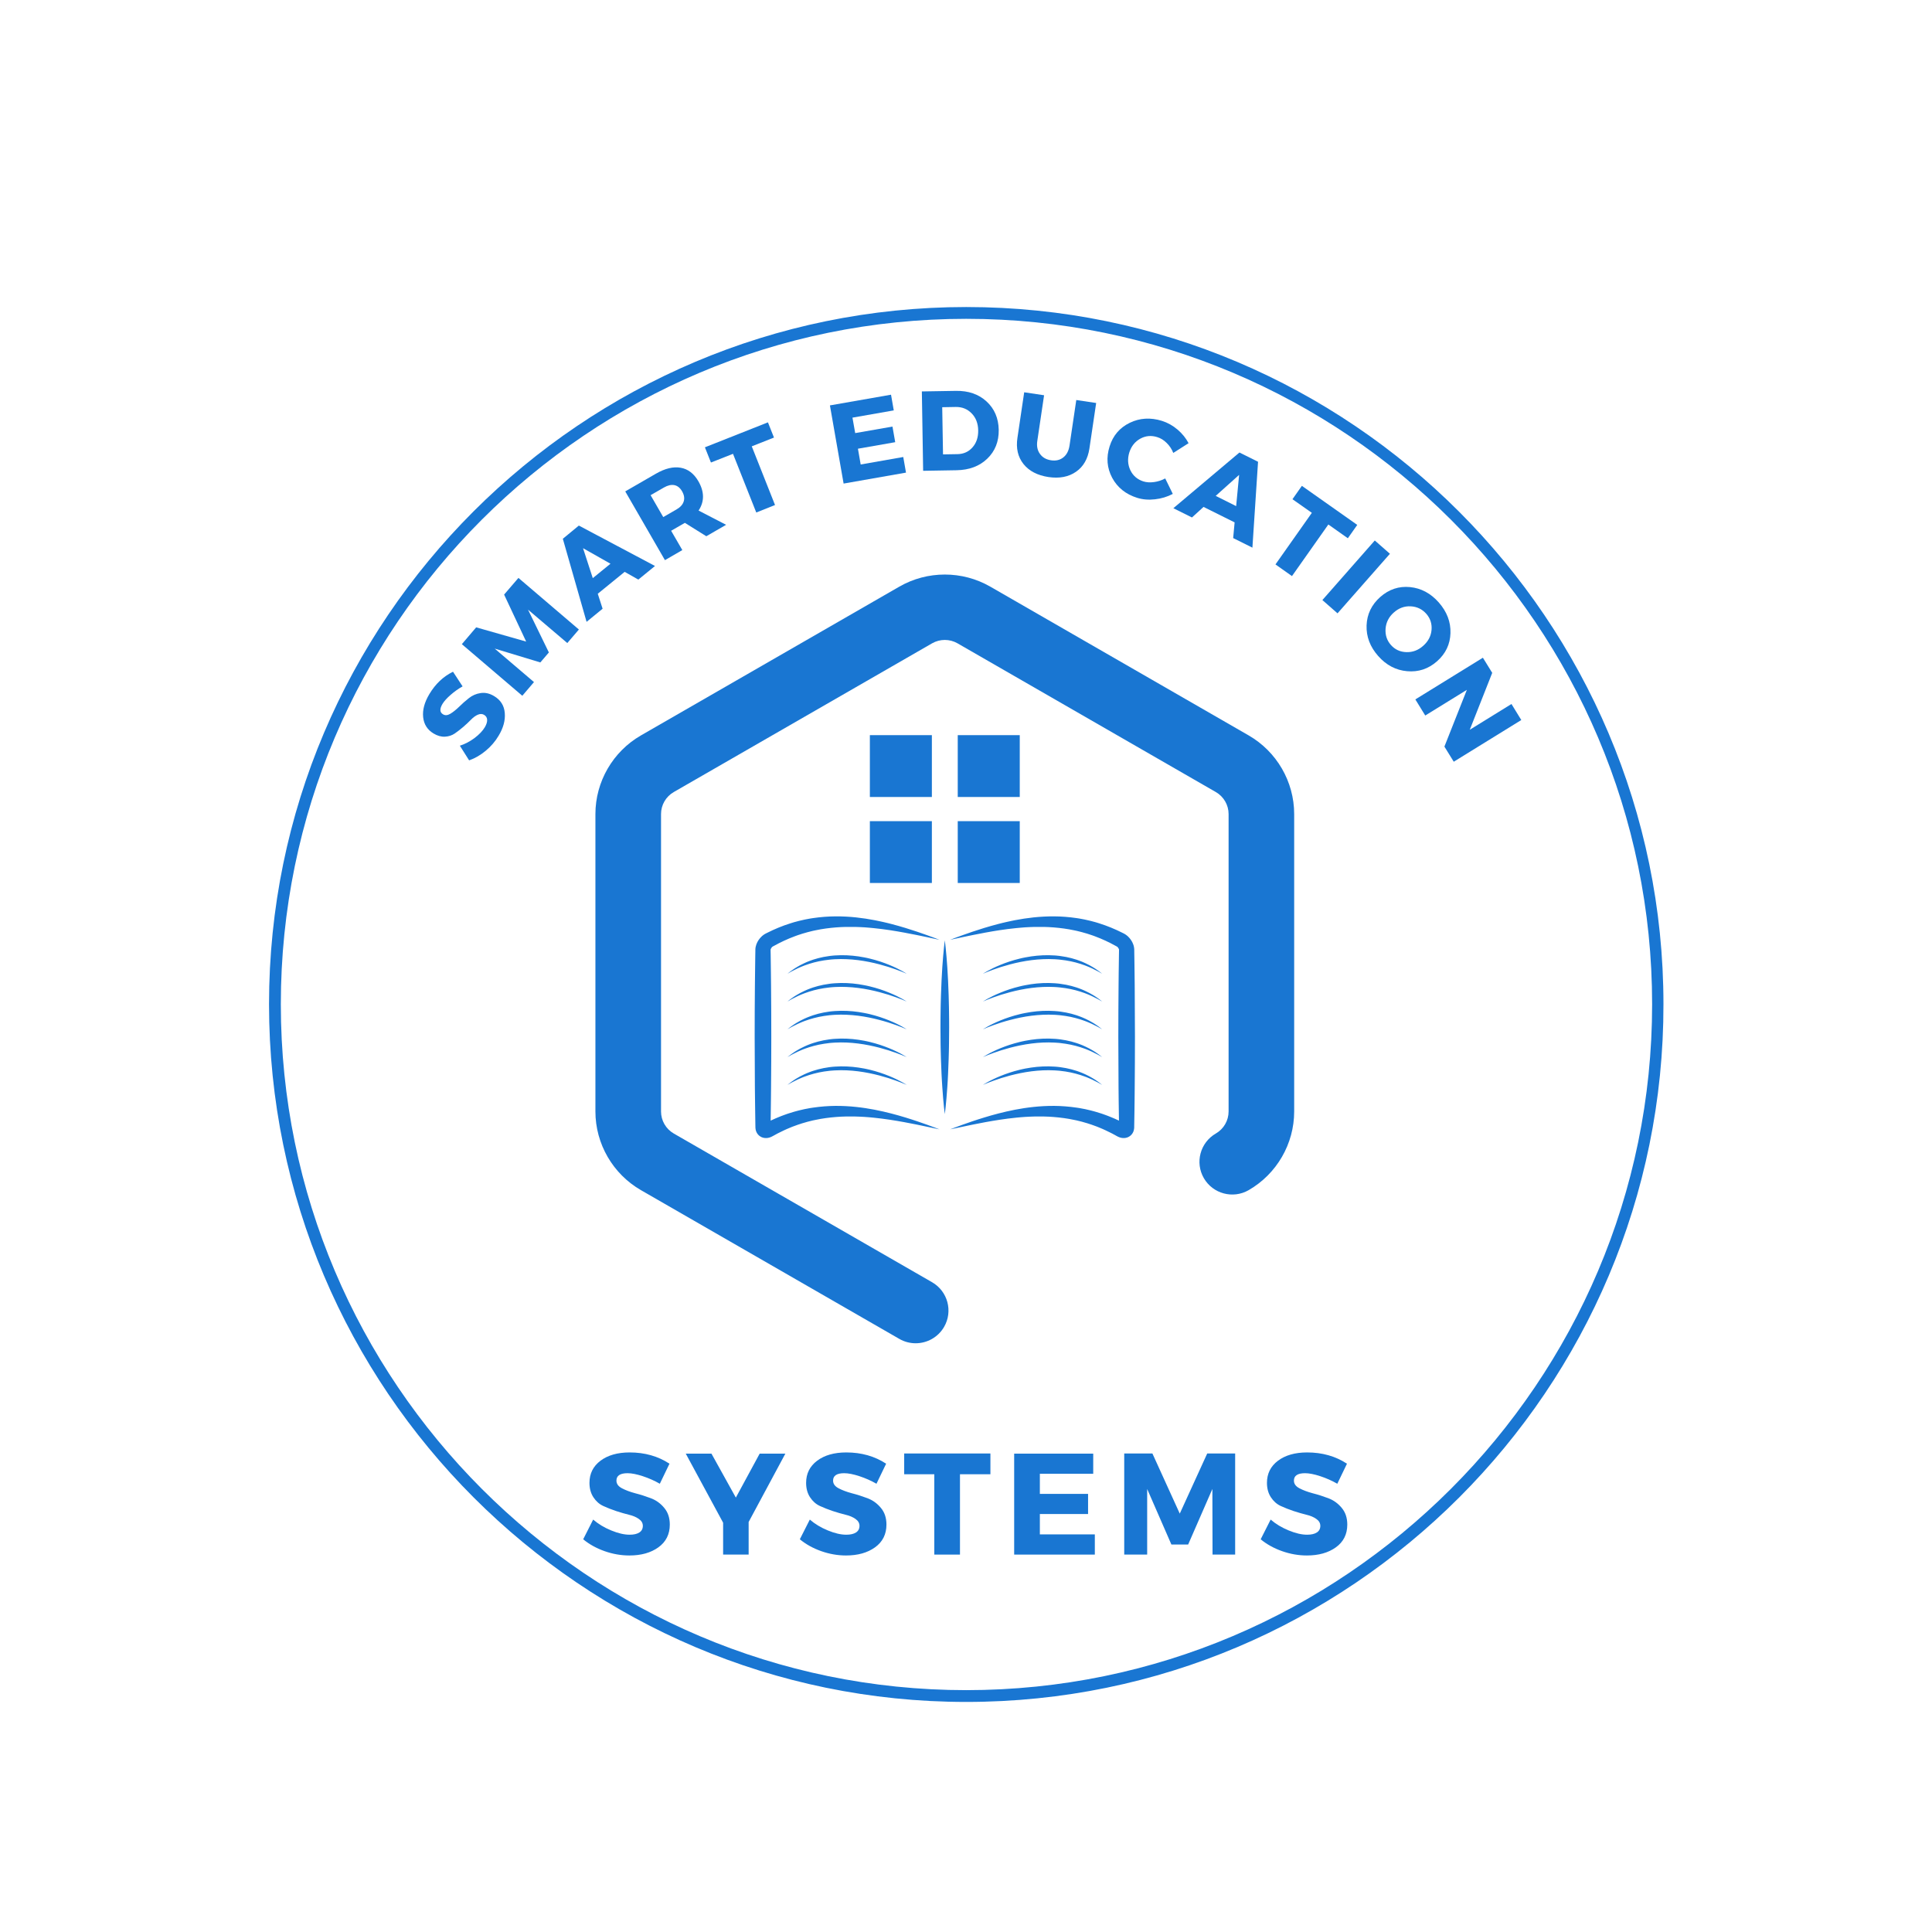 <svg xmlns="http://www.w3.org/2000/svg" xmlns:xlink="http://www.w3.org/1999/xlink" width="500" zoomAndPan="magnify" viewBox="0 0 375 375" height="500" preserveAspectRatio="xMidYMid meet" version="1.0"><defs><g/><clipPath id="id1"><path d="M 115.512 111 L 251.262 111 L 251.262 260.73 L 115.512 260.73 Z M 115.512 111 " clip-rule="nonzero"/></clipPath><clipPath id="id2"><path d="M 52.219 59.594 L 322.969 59.594 L 322.969 330.344 L 52.219 330.344 Z M 52.219 59.594 " clip-rule="nonzero"/></clipPath></defs><rect x="-37.5" width="450" fill="#ffffff" y="-37.5" height="450" fill-opacity="1"/><rect x="-37.5" width="450" fill="#ffffff" y="-37.5" height="450" fill-opacity="1"/><rect x="-37.5" width="450" fill="#ffffff" y="-37.5" height="450" fill-opacity="1"/><rect x="-37.5" width="450" fill="#ffffff" y="-37.5" height="450" fill-opacity="1"/><g clip-path="url(#id1)"><path fill="#1976d2" d="M 177.727 260.727 C 176.645 260.727 175.551 260.453 174.551 259.875 L 124.41 231.008 C 118.957 227.867 115.57 222.02 115.57 215.742 L 115.57 158.004 C 115.57 151.73 118.957 145.879 124.41 142.742 L 174.551 113.871 C 180 110.734 186.773 110.734 192.223 113.871 L 242.363 142.742 C 247.812 145.879 251.199 151.73 251.199 158.004 L 251.199 215.742 C 251.199 222.02 247.812 227.867 242.363 231.008 C 239.32 232.758 235.426 231.719 233.668 228.684 C 231.91 225.648 232.953 221.766 235.996 220.012 C 237.52 219.133 238.469 217.5 238.469 215.742 L 238.469 158.004 C 238.469 156.25 237.52 154.617 235.996 153.738 L 185.859 124.871 C 184.332 123.992 182.441 123.992 180.914 124.871 L 130.773 153.738 C 129.25 154.617 128.305 156.25 128.305 158.004 L 128.305 215.742 C 128.305 217.5 129.25 219.133 130.773 220.012 L 180.914 248.879 C 183.961 250.633 185.004 254.516 183.246 257.551 C 182.066 259.586 179.926 260.727 177.727 260.727 " fill-opacity="1" fill-rule="nonzero"/></g><path fill="#1976d2" d="M 180.875 154.695 L 168.84 154.695 L 168.84 142.691 L 180.875 142.691 L 180.875 154.695 " fill-opacity="1" fill-rule="nonzero"/><path fill="#1976d2" d="M 197.934 154.695 L 185.898 154.695 L 185.898 142.691 L 197.934 142.691 L 197.934 154.695 " fill-opacity="1" fill-rule="nonzero"/><path fill="#1976d2" d="M 180.875 171.387 L 168.84 171.387 L 168.84 159.387 L 180.875 159.387 L 180.875 171.387 " fill-opacity="1" fill-rule="nonzero"/><path fill="#1976d2" d="M 197.934 171.387 L 185.898 171.387 L 185.898 159.387 L 197.934 159.387 L 197.934 171.387 " fill-opacity="1" fill-rule="nonzero"/><path fill="#1976d2" d="M 184.414 182.418 C 184.414 182.418 184.512 182.379 184.703 182.309 C 184.891 182.234 185.172 182.125 185.539 181.988 C 185.906 181.855 186.359 181.684 186.895 181.496 C 187.426 181.301 188.043 181.086 188.738 180.852 C 189.43 180.617 190.203 180.367 191.051 180.109 C 191.895 179.848 192.816 179.594 193.809 179.332 C 194.059 179.27 194.312 179.203 194.57 179.141 C 194.828 179.082 195.09 179.02 195.355 178.957 C 195.621 178.895 195.891 178.84 196.168 178.781 C 196.441 178.723 196.719 178.66 197.004 178.609 C 198.141 178.387 199.352 178.203 200.621 178.066 C 201.895 177.934 203.234 177.859 204.625 177.867 C 206.016 177.875 207.461 177.984 208.938 178.199 C 209.121 178.23 209.305 178.258 209.488 178.285 C 209.676 178.32 209.859 178.352 210.047 178.387 C 210.234 178.426 210.422 178.457 210.605 178.496 C 210.793 178.539 210.98 178.582 211.164 178.625 C 211.352 178.668 211.543 178.707 211.73 178.754 C 211.914 178.805 212.102 178.855 212.289 178.906 C 212.383 178.93 212.477 178.957 212.57 178.98 C 212.668 179.008 212.762 179.031 212.852 179.062 C 213.039 179.121 213.227 179.18 213.414 179.238 C 214.914 179.715 216.41 180.324 217.867 181.062 L 218.141 181.199 L 218.176 181.219 C 218.145 181.199 218.258 181.262 218.258 181.262 L 218.32 181.301 L 218.352 181.316 C 218.359 181.32 218.375 181.332 218.402 181.348 C 218.445 181.375 218.488 181.406 218.531 181.434 C 218.629 181.5 218.68 181.543 218.746 181.598 C 218.812 181.648 218.867 181.699 218.93 181.754 C 219.043 181.859 219.152 181.973 219.25 182.09 C 219.449 182.324 219.617 182.57 219.762 182.844 C 219.902 183.125 220.027 183.426 220.098 183.793 C 220.117 183.887 220.133 183.984 220.141 184.082 C 220.145 184.137 220.148 184.191 220.152 184.242 L 220.156 184.32 L 220.156 184.355 L 220.16 184.656 C 220.164 184.855 220.168 185.051 220.168 185.25 C 220.176 185.648 220.184 186.051 220.188 186.449 C 220.199 187.25 220.207 188.059 220.219 188.867 C 220.23 189.68 220.238 190.492 220.246 191.312 C 220.273 194.582 220.289 197.906 220.293 201.227 C 220.293 204.551 220.277 207.871 220.246 211.145 C 220.238 211.961 220.23 212.777 220.223 213.586 C 220.215 214.398 220.203 215.203 220.191 216.004 C 220.18 216.809 220.168 217.602 220.152 218.395 L 220.148 218.766 C 220.148 218.762 220.145 218.938 220.145 218.879 L 220.141 218.918 L 220.141 218.953 C 220.137 218.965 220.137 218.973 220.133 219.027 C 220.125 219.109 220.109 219.195 220.094 219.277 C 220.086 219.32 220.078 219.359 220.066 219.391 C 220.059 219.426 220.047 219.465 220.035 219.496 C 220.023 219.535 220.012 219.57 220 219.605 C 219.988 219.641 219.969 219.68 219.953 219.715 C 219.934 219.754 219.918 219.789 219.898 219.828 C 219.879 219.863 219.859 219.902 219.836 219.941 C 219.785 220.016 219.734 220.094 219.68 220.164 C 219.617 220.238 219.551 220.305 219.48 220.375 C 219.41 220.438 219.332 220.496 219.254 220.551 C 219.172 220.609 219.09 220.648 219.008 220.695 C 218.965 220.715 218.922 220.734 218.879 220.75 C 218.836 220.766 218.797 220.781 218.754 220.793 C 218.672 220.82 218.586 220.844 218.508 220.859 C 218.43 220.871 218.348 220.883 218.273 220.887 C 218.203 220.895 218.133 220.895 218.059 220.895 C 217.988 220.895 217.93 220.887 217.863 220.883 L 217.77 220.871 C 217.738 220.867 217.711 220.859 217.68 220.855 C 217.625 220.844 217.566 220.832 217.512 220.82 C 217.461 220.805 217.41 220.789 217.359 220.773 C 217.309 220.758 217.258 220.742 217.215 220.723 C 217.125 220.688 217.035 220.648 216.957 220.609 L 216.84 220.547 L 216.789 220.523 L 216.535 220.383 C 216.363 220.289 216.191 220.195 216.02 220.102 L 215.895 220.031 C 215.848 220.008 215.809 219.984 215.766 219.969 L 215.527 219.848 C 215.203 219.688 214.891 219.523 214.551 219.375 C 214.219 219.227 213.891 219.066 213.555 218.938 C 213.387 218.871 213.219 218.801 213.051 218.73 L 212.926 218.68 L 212.801 218.633 L 212.551 218.543 C 212.379 218.48 212.211 218.418 212.047 218.359 C 211.961 218.324 211.875 218.297 211.793 218.27 C 211.707 218.242 211.625 218.215 211.539 218.188 C 211.371 218.133 211.203 218.078 211.035 218.023 C 210.867 217.969 210.695 217.926 210.527 217.879 C 210.359 217.828 210.191 217.781 210.023 217.73 C 209.855 217.688 209.688 217.648 209.516 217.605 C 209.348 217.566 209.18 217.523 209.012 217.48 C 208.844 217.445 208.676 217.41 208.508 217.375 C 207.164 217.086 205.832 216.914 204.535 216.809 C 203.234 216.703 201.965 216.688 200.742 216.715 C 200.59 216.719 200.441 216.723 200.289 216.73 C 200.137 216.73 199.988 216.734 199.836 216.746 C 199.539 216.762 199.242 216.777 198.949 216.793 C 198.656 216.816 198.367 216.84 198.078 216.859 C 197.793 216.883 197.512 216.914 197.234 216.938 C 196.113 217.051 195.055 217.188 194.059 217.34 C 192.066 217.641 190.336 217.98 188.906 218.266 C 188.547 218.336 188.211 218.41 187.895 218.477 C 187.574 218.543 187.277 218.605 187 218.664 C 186.445 218.781 185.973 218.879 185.59 218.961 C 184.824 219.121 184.414 219.207 184.414 219.207 C 184.414 219.207 184.512 219.172 184.703 219.098 C 184.891 219.027 185.172 218.918 185.539 218.781 C 185.906 218.645 186.359 218.477 186.895 218.285 C 187.426 218.09 188.043 217.875 188.738 217.641 C 189.086 217.527 189.449 217.402 189.836 217.281 C 190.223 217.156 190.625 217.027 191.051 216.902 C 191.895 216.637 192.816 216.383 193.809 216.121 C 195.797 215.613 198.074 215.121 200.621 214.855 C 201.895 214.719 203.234 214.645 204.625 214.652 C 206.016 214.664 207.461 214.773 208.938 214.988 C 209.121 215.016 209.305 215.043 209.492 215.07 C 209.676 215.105 209.859 215.141 210.047 215.176 C 210.234 215.211 210.422 215.246 210.609 215.281 C 210.793 215.324 210.98 215.367 211.168 215.41 C 211.352 215.453 211.543 215.492 211.73 215.543 C 211.918 215.594 212.102 215.641 212.293 215.691 C 212.387 215.719 212.48 215.742 212.574 215.77 C 212.668 215.797 212.762 215.82 212.855 215.852 C 213.039 215.91 213.23 215.969 213.418 216.027 C 213.508 216.055 213.605 216.086 213.699 216.113 L 213.98 216.207 C 214.168 216.273 214.352 216.34 214.539 216.406 C 214.918 216.535 215.285 216.691 215.656 216.84 C 216.031 216.98 216.41 217.16 216.785 217.328 L 217.07 217.457 C 217.117 217.48 217.164 217.5 217.203 217.52 L 217.336 217.586 C 217.512 217.672 217.684 217.762 217.859 217.848 L 218.121 217.977 L 218.203 218.02 L 218.215 218.02 L 218.227 218.023 L 218.223 218.02 L 218.211 218.02 L 218.188 218.012 L 218.172 218.008 L 218.148 218.004 C 218.133 218 218.125 218.004 218.102 218 C 218.078 218 218.055 218 218.031 218.004 C 218.008 218.004 217.973 218.008 217.945 218.012 C 217.918 218.02 217.879 218.027 217.84 218.039 C 217.824 218.043 217.805 218.051 217.785 218.059 C 217.77 218.066 217.746 218.074 217.727 218.082 C 217.684 218.102 217.648 218.125 217.605 218.152 C 217.566 218.176 217.527 218.211 217.496 218.238 C 217.461 218.27 217.426 218.305 217.398 218.34 C 217.371 218.371 217.348 218.406 217.324 218.441 C 217.316 218.461 217.305 218.477 217.297 218.492 C 217.289 218.504 217.281 218.52 217.273 218.535 C 217.27 218.551 217.262 218.57 217.258 218.578 L 217.242 218.617 L 217.23 218.652 C 217.23 218.664 217.227 218.676 217.223 218.695 C 217.215 218.73 217.211 218.762 217.207 218.797 C 217.207 218.828 217.207 218.812 217.211 218.797 L 217.211 218.723 C 217.215 218.641 217.211 218.797 217.211 218.766 L 217.207 218.691 L 217.203 218.395 C 217.191 217.602 217.18 216.809 217.168 216.004 C 217.156 215.203 217.145 214.398 217.133 213.586 C 217.125 212.777 217.117 211.961 217.109 211.145 C 217.082 207.871 217.066 204.551 217.066 201.227 C 217.066 197.906 217.082 194.582 217.113 191.312 C 217.121 190.492 217.129 189.68 217.137 188.867 C 217.148 188.059 217.16 187.25 217.172 186.449 C 217.176 186.051 217.184 185.648 217.188 185.25 C 217.191 185.051 217.195 184.855 217.199 184.656 L 217.203 184.355 L 217.203 184.32 L 217.203 184.336 L 217.207 184.332 C 217.207 184.309 217.188 184.238 217.152 184.164 C 217.117 184.09 217.07 184.008 217.016 183.938 C 216.988 183.902 216.961 183.871 216.934 183.844 L 216.898 183.805 L 216.879 183.789 L 216.891 183.789 C 216.898 183.793 216.891 183.789 216.879 183.781 L 216.785 183.723 C 216.762 183.707 216.855 183.762 216.801 183.73 L 216.77 183.715 L 216.527 183.582 C 215.227 182.859 213.895 182.246 212.551 181.746 C 212.383 181.684 212.215 181.621 212.047 181.562 C 211.965 181.527 211.879 181.5 211.793 181.477 C 211.711 181.449 211.625 181.422 211.543 181.395 C 211.371 181.34 211.203 181.281 211.035 181.227 C 210.867 181.176 210.699 181.129 210.527 181.082 C 210.363 181.031 210.191 180.984 210.023 180.938 C 209.855 180.891 209.688 180.852 209.52 180.809 C 209.348 180.77 209.18 180.727 209.012 180.684 C 208.844 180.648 208.676 180.613 208.508 180.578 C 207.168 180.289 205.832 180.117 204.535 180.012 C 203.234 179.906 201.965 179.891 200.742 179.918 C 200.59 179.922 200.441 179.926 200.289 179.934 C 200.137 179.938 199.988 179.941 199.836 179.949 C 199.539 179.965 199.242 179.98 198.949 179.996 C 198.656 180.02 198.367 180.043 198.078 180.066 C 197.793 180.09 197.512 180.117 197.23 180.145 C 196.113 180.254 195.055 180.395 194.059 180.543 C 192.066 180.848 190.332 181.188 188.906 181.473 C 188.547 181.543 188.211 181.617 187.895 181.68 C 187.574 181.746 187.277 181.809 187 181.867 C 186.445 181.988 185.973 182.086 185.59 182.168 C 184.824 182.332 184.414 182.418 184.414 182.418 " fill-opacity="1" fill-rule="nonzero"/><path fill="#1976d2" d="M 190.785 189.004 C 190.785 189.004 190.863 188.949 191.016 188.855 C 191.168 188.762 191.391 188.625 191.688 188.465 C 191.98 188.305 192.336 188.113 192.758 187.91 C 192.969 187.812 193.191 187.707 193.43 187.598 C 193.668 187.488 193.922 187.387 194.191 187.277 C 194.457 187.168 194.734 187.059 195.023 186.949 C 195.316 186.84 195.617 186.738 195.93 186.633 C 196.559 186.426 197.227 186.234 197.93 186.066 C 198.105 186.023 198.281 185.98 198.461 185.941 C 198.641 185.906 198.82 185.863 199.004 185.832 C 199.367 185.758 199.738 185.695 200.117 185.641 C 200.863 185.527 201.637 185.461 202.41 185.422 C 203.18 185.391 203.953 185.398 204.715 185.453 C 204.809 185.461 204.906 185.469 205 185.473 C 205.094 185.484 205.188 185.492 205.281 185.504 C 205.375 185.512 205.469 185.523 205.562 185.531 C 205.656 185.543 205.75 185.559 205.844 185.57 C 206.211 185.617 206.578 185.676 206.934 185.746 C 207.645 185.887 208.324 186.066 208.953 186.273 C 209.113 186.324 209.266 186.383 209.418 186.438 C 209.57 186.488 209.719 186.547 209.863 186.605 C 209.938 186.633 210.008 186.664 210.078 186.691 C 210.148 186.723 210.219 186.754 210.285 186.781 C 210.426 186.844 210.562 186.902 210.691 186.965 C 211.219 187.199 211.676 187.465 212.082 187.699 C 212.18 187.762 212.277 187.82 212.371 187.879 C 212.418 187.906 212.465 187.934 212.508 187.961 C 212.551 187.988 212.594 188.02 212.637 188.047 C 212.801 188.164 212.957 188.262 213.094 188.363 C 213.23 188.461 213.348 188.547 213.453 188.625 C 213.555 188.707 213.641 188.773 213.711 188.832 C 213.852 188.941 213.926 189.004 213.926 189.004 C 213.926 189.004 213.84 188.953 213.684 188.867 C 213.609 188.82 213.516 188.766 213.402 188.699 C 213.289 188.641 213.16 188.57 213.012 188.488 C 212.723 188.332 212.359 188.152 211.945 187.953 C 211.844 187.906 211.73 187.859 211.621 187.809 C 211.512 187.762 211.395 187.707 211.277 187.66 C 211.156 187.613 211.035 187.562 210.91 187.512 C 210.785 187.461 210.656 187.414 210.523 187.363 C 209.996 187.168 209.414 186.984 208.793 186.816 C 208.172 186.652 207.508 186.512 206.816 186.406 C 206.469 186.352 206.117 186.305 205.758 186.27 C 205.668 186.258 205.578 186.25 205.488 186.242 C 205.398 186.234 205.309 186.227 205.215 186.219 C 205.125 186.211 205.035 186.207 204.941 186.199 C 204.852 186.191 204.762 186.188 204.672 186.184 C 203.938 186.145 203.188 186.141 202.441 186.176 C 201.691 186.207 200.945 186.27 200.215 186.363 C 199.48 186.461 198.766 186.574 198.074 186.715 C 197.383 186.855 196.719 187.008 196.094 187.176 C 195.469 187.34 194.879 187.512 194.336 187.68 C 193.797 187.855 193.305 188.02 192.871 188.176 C 192.434 188.336 192.059 188.477 191.75 188.598 C 191.441 188.723 191.199 188.82 191.035 188.895 C 190.871 188.965 190.785 189.004 190.785 189.004 " fill-opacity="1" fill-rule="nonzero"/><path fill="#1976d2" d="M 190.785 194.398 C 190.785 194.398 190.863 194.344 191.016 194.25 C 191.168 194.156 191.391 194.02 191.688 193.859 C 191.98 193.699 192.336 193.508 192.758 193.305 C 192.969 193.203 193.191 193.102 193.43 192.992 C 193.668 192.887 193.922 192.777 194.191 192.672 C 194.457 192.562 194.734 192.453 195.023 192.344 C 195.316 192.234 195.617 192.129 195.93 192.027 C 196.559 191.82 197.227 191.629 197.93 191.461 C 198.105 191.418 198.281 191.375 198.461 191.336 C 198.641 191.301 198.82 191.262 199.004 191.227 C 199.367 191.152 199.738 191.09 200.117 191.035 C 200.863 190.922 201.637 190.852 202.41 190.816 C 203.18 190.785 203.953 190.789 204.715 190.848 C 204.809 190.855 204.906 190.863 205 190.871 C 205.094 190.879 205.188 190.887 205.281 190.895 C 205.375 190.906 205.469 190.918 205.562 190.926 C 205.656 190.938 205.75 190.949 205.844 190.965 C 206.211 191.012 206.578 191.07 206.934 191.141 C 207.645 191.281 208.324 191.461 208.953 191.668 C 209.113 191.719 209.266 191.777 209.418 191.828 C 209.57 191.883 209.719 191.941 209.863 192 C 209.938 192.027 210.008 192.059 210.078 192.086 C 210.148 192.117 210.219 192.148 210.285 192.176 C 210.426 192.238 210.562 192.293 210.691 192.359 C 211.219 192.598 211.676 192.859 212.082 193.094 C 212.18 193.156 212.277 193.215 212.371 193.27 C 212.418 193.301 212.465 193.328 212.508 193.355 C 212.551 193.383 212.594 193.414 212.637 193.441 C 212.801 193.555 212.957 193.656 213.094 193.754 C 213.23 193.855 213.348 193.941 213.453 194.02 C 213.555 194.102 213.641 194.168 213.711 194.223 C 213.852 194.336 213.926 194.398 213.926 194.398 C 213.926 194.398 213.84 194.348 213.684 194.262 C 213.609 194.215 213.516 194.16 213.402 194.098 C 213.289 194.035 213.16 193.965 213.012 193.883 C 212.723 193.727 212.359 193.547 211.945 193.348 C 211.844 193.301 211.73 193.254 211.621 193.203 C 211.512 193.152 211.395 193.102 211.277 193.055 C 211.156 193.008 211.035 192.957 210.91 192.906 C 210.785 192.855 210.656 192.809 210.523 192.758 C 209.996 192.562 209.414 192.379 208.793 192.211 C 208.172 192.047 207.508 191.906 206.816 191.801 C 206.469 191.746 206.117 191.699 205.758 191.664 C 205.668 191.652 205.578 191.645 205.488 191.637 C 205.398 191.629 205.309 191.621 205.215 191.613 C 205.125 191.605 205.035 191.602 204.941 191.594 C 204.852 191.59 204.762 191.582 204.672 191.578 C 203.938 191.539 203.188 191.535 202.441 191.57 C 201.691 191.598 200.945 191.664 200.215 191.758 C 199.48 191.852 198.766 191.969 198.074 192.109 C 197.383 192.25 196.719 192.402 196.094 192.57 C 195.469 192.734 194.879 192.906 194.336 193.074 C 193.797 193.246 193.305 193.414 192.871 193.57 C 192.434 193.73 192.059 193.871 191.75 193.992 C 191.441 194.117 191.199 194.215 191.035 194.285 C 190.871 194.359 190.785 194.398 190.785 194.398 " fill-opacity="1" fill-rule="nonzero"/><path fill="#1976d2" d="M 190.785 199.789 C 190.785 199.789 190.863 199.738 191.016 199.645 C 191.168 199.551 191.391 199.414 191.688 199.254 C 191.98 199.094 192.336 198.898 192.758 198.699 C 192.969 198.598 193.191 198.496 193.43 198.387 C 193.668 198.281 193.922 198.172 194.191 198.062 C 194.457 197.957 194.734 197.848 195.023 197.738 C 195.316 197.629 195.617 197.523 195.93 197.422 C 196.559 197.215 197.227 197.023 197.93 196.852 C 198.105 196.809 198.281 196.773 198.461 196.73 C 198.641 196.695 198.82 196.652 199.004 196.621 C 199.367 196.547 199.738 196.484 200.117 196.43 C 200.863 196.316 201.637 196.246 202.41 196.211 C 203.18 196.18 203.953 196.188 204.715 196.242 C 204.809 196.25 204.906 196.254 205 196.266 C 205.094 196.273 205.188 196.281 205.281 196.289 C 205.375 196.301 205.469 196.309 205.562 196.32 C 205.656 196.332 205.75 196.348 205.844 196.355 C 206.211 196.406 206.578 196.465 206.934 196.535 C 207.645 196.672 208.324 196.855 208.953 197.062 C 209.113 197.113 209.266 197.172 209.418 197.227 C 209.57 197.277 209.719 197.336 209.863 197.395 C 209.938 197.422 210.008 197.453 210.078 197.48 C 210.148 197.512 210.219 197.539 210.285 197.57 C 210.426 197.633 210.562 197.688 210.691 197.75 C 211.219 197.988 211.676 198.254 212.082 198.488 C 212.18 198.551 212.277 198.609 212.371 198.664 C 212.418 198.695 212.465 198.723 212.508 198.75 C 212.551 198.777 212.594 198.809 212.637 198.836 C 212.801 198.949 212.957 199.051 213.094 199.148 C 213.23 199.25 213.348 199.336 213.453 199.414 C 213.555 199.496 213.641 199.562 213.711 199.617 C 213.852 199.73 213.926 199.789 213.926 199.789 C 213.926 199.789 213.84 199.742 213.684 199.652 C 213.609 199.609 213.516 199.555 213.402 199.488 C 213.289 199.43 213.16 199.355 213.012 199.277 C 212.723 199.117 212.359 198.941 211.945 198.742 C 211.844 198.691 211.73 198.645 211.621 198.598 C 211.512 198.547 211.395 198.496 211.277 198.449 C 211.156 198.402 211.035 198.352 210.91 198.297 C 210.785 198.25 210.656 198.203 210.523 198.152 C 209.996 197.957 209.414 197.77 208.793 197.609 C 208.172 197.441 207.508 197.301 206.816 197.195 C 206.469 197.141 206.117 197.094 205.758 197.055 C 205.668 197.047 205.578 197.039 205.488 197.031 C 205.398 197.023 205.309 197.016 205.215 197.008 C 205.125 197 205.035 196.996 204.941 196.988 C 204.852 196.98 204.762 196.977 204.672 196.973 C 203.938 196.934 203.188 196.926 202.441 196.965 C 201.691 196.996 200.945 197.059 200.215 197.152 C 199.48 197.246 198.766 197.363 198.074 197.504 C 197.383 197.645 196.719 197.797 196.094 197.965 C 195.469 198.129 194.879 198.297 194.336 198.469 C 193.797 198.641 193.305 198.809 192.871 198.965 C 192.434 199.121 192.059 199.266 191.75 199.387 C 191.441 199.512 191.199 199.609 191.035 199.684 C 190.871 199.754 190.785 199.789 190.785 199.789 " fill-opacity="1" fill-rule="nonzero"/><path fill="#1976d2" d="M 190.785 205.184 C 190.785 205.184 190.863 205.133 191.016 205.039 C 191.168 204.945 191.391 204.805 191.688 204.648 C 191.98 204.484 192.336 204.293 192.758 204.094 C 192.969 203.992 193.191 203.887 193.43 203.781 C 193.668 203.672 193.922 203.566 194.191 203.457 C 194.457 203.348 194.734 203.242 195.023 203.133 C 195.316 203.023 195.617 202.918 195.93 202.816 C 196.559 202.609 197.227 202.418 197.93 202.246 C 198.105 202.207 198.281 202.164 198.461 202.125 C 198.641 202.09 198.82 202.047 199.004 202.012 C 199.367 201.941 199.738 201.879 200.117 201.824 C 200.863 201.711 201.637 201.641 202.41 201.605 C 203.18 201.57 203.953 201.578 204.715 201.637 C 204.809 201.645 204.906 201.652 205 201.656 C 205.094 201.668 205.188 201.676 205.281 201.684 C 205.375 201.695 205.469 201.707 205.562 201.715 C 205.656 201.727 205.75 201.738 205.844 201.75 C 206.211 201.801 206.578 201.859 206.934 201.93 C 207.645 202.07 208.324 202.25 208.953 202.457 C 209.113 202.508 209.266 202.566 209.418 202.617 C 209.57 202.672 209.719 202.73 209.863 202.789 C 209.938 202.816 210.008 202.848 210.078 202.875 C 210.148 202.906 210.219 202.934 210.285 202.965 C 210.426 203.027 210.562 203.082 210.691 203.148 C 211.219 203.383 211.676 203.648 212.082 203.883 C 212.18 203.941 212.277 204.004 212.371 204.059 C 212.418 204.086 212.465 204.117 212.508 204.145 C 212.551 204.172 212.594 204.199 212.637 204.23 C 212.801 204.344 212.957 204.445 213.094 204.543 C 213.23 204.641 213.348 204.73 213.453 204.809 C 213.555 204.887 213.641 204.957 213.711 205.012 C 213.852 205.125 213.926 205.184 213.926 205.184 C 213.926 205.184 213.84 205.137 213.684 205.047 C 213.609 205.004 213.516 204.949 213.402 204.883 C 213.289 204.824 213.16 204.75 213.012 204.672 C 212.723 204.512 212.359 204.336 211.945 204.137 C 211.844 204.086 211.73 204.043 211.621 203.992 C 211.512 203.941 211.395 203.891 211.277 203.844 C 211.156 203.797 211.035 203.746 210.91 203.691 C 210.785 203.645 210.656 203.594 210.523 203.543 C 209.996 203.352 209.414 203.164 208.793 203 C 208.172 202.836 207.508 202.695 206.816 202.59 C 206.469 202.535 206.117 202.484 205.758 202.449 C 205.668 202.441 205.578 202.434 205.488 202.422 C 205.398 202.414 205.309 202.41 205.215 202.402 C 205.125 202.395 205.035 202.387 204.941 202.383 C 204.852 202.375 204.762 202.371 204.672 202.367 C 203.938 202.328 203.188 202.32 202.441 202.355 C 201.691 202.387 200.945 202.453 200.215 202.547 C 199.48 202.641 198.766 202.758 198.074 202.898 C 197.383 203.039 196.719 203.191 196.094 203.355 C 195.469 203.523 194.879 203.691 194.336 203.863 C 193.797 204.035 193.305 204.203 192.871 204.359 C 192.434 204.516 192.059 204.66 191.75 204.781 C 191.441 204.906 191.199 205.004 191.035 205.074 C 190.871 205.148 190.785 205.184 190.785 205.184 " fill-opacity="1" fill-rule="nonzero"/><path fill="#1976d2" d="M 190.785 210.578 C 190.785 210.578 190.863 210.527 191.016 210.43 C 191.168 210.34 191.391 210.199 191.688 210.039 C 191.98 209.883 192.336 209.688 192.758 209.488 C 192.969 209.387 193.191 209.285 193.43 209.176 C 193.668 209.066 193.922 208.961 194.191 208.852 C 194.457 208.742 194.734 208.637 195.023 208.527 C 195.316 208.418 195.617 208.312 195.93 208.211 C 196.559 208.004 197.227 207.812 197.93 207.641 C 198.105 207.598 198.281 207.559 198.461 207.52 C 198.641 207.48 198.82 207.441 199.004 207.406 C 199.367 207.336 199.738 207.273 200.117 207.219 C 200.863 207.105 201.637 207.035 202.41 207 C 203.18 206.965 203.953 206.973 204.715 207.031 C 204.809 207.039 204.906 207.047 205 207.051 C 205.094 207.059 205.188 207.07 205.281 207.078 C 205.375 207.09 205.469 207.098 205.562 207.109 C 205.656 207.121 205.75 207.133 205.844 207.145 C 206.211 207.195 206.578 207.254 206.934 207.324 C 207.645 207.465 208.324 207.645 208.953 207.852 C 209.113 207.898 209.266 207.961 209.418 208.012 C 209.57 208.066 209.719 208.125 209.863 208.184 C 209.938 208.211 210.008 208.238 210.078 208.27 C 210.148 208.297 210.219 208.332 210.285 208.359 C 210.426 208.422 210.562 208.477 210.691 208.539 C 211.219 208.777 211.676 209.039 212.082 209.277 C 212.18 209.336 212.277 209.395 212.371 209.453 C 212.418 209.48 212.465 209.508 212.508 209.539 C 212.551 209.566 212.594 209.598 212.637 209.625 C 212.801 209.738 212.957 209.836 213.094 209.938 C 213.23 210.035 213.348 210.125 213.453 210.203 C 213.555 210.281 213.641 210.352 213.711 210.406 C 213.852 210.52 213.926 210.578 213.926 210.578 C 213.926 210.578 213.84 210.531 213.684 210.441 C 213.609 210.398 213.516 210.344 213.402 210.277 C 213.289 210.219 213.16 210.145 213.012 210.066 C 212.723 209.906 212.359 209.727 211.945 209.531 C 211.844 209.48 211.73 209.434 211.621 209.387 C 211.512 209.336 211.395 209.285 211.277 209.238 C 211.156 209.188 211.035 209.137 210.91 209.086 C 210.785 209.039 210.656 208.988 210.523 208.941 C 209.996 208.746 209.414 208.562 208.793 208.395 C 208.172 208.23 207.508 208.09 206.816 207.98 C 206.469 207.93 206.117 207.879 205.758 207.844 C 205.668 207.836 205.578 207.828 205.488 207.816 C 205.398 207.812 205.309 207.805 205.215 207.797 C 205.125 207.789 205.035 207.781 204.941 207.777 C 204.852 207.77 204.762 207.766 204.672 207.762 C 203.938 207.723 203.188 207.715 202.441 207.75 C 201.691 207.781 200.945 207.848 200.215 207.941 C 199.48 208.035 198.766 208.152 198.074 208.293 C 197.383 208.434 196.719 208.586 196.094 208.75 C 195.469 208.918 194.879 209.086 194.336 209.258 C 193.797 209.43 193.305 209.598 192.871 209.754 C 192.434 209.91 192.059 210.055 191.75 210.176 C 191.441 210.301 191.199 210.398 191.035 210.469 C 190.871 210.539 190.785 210.578 190.785 210.578 " fill-opacity="1" fill-rule="nonzero"/><path fill="#1976d2" d="M 182.355 182.418 C 182.355 182.418 181.949 182.332 181.18 182.168 C 180.797 182.086 180.328 181.988 179.773 181.867 C 179.496 181.809 179.195 181.746 178.879 181.68 C 178.562 181.617 178.223 181.543 177.867 181.473 C 176.438 181.188 174.707 180.848 172.715 180.543 C 171.719 180.395 170.656 180.254 169.543 180.145 C 169.262 180.117 168.98 180.09 168.691 180.066 C 168.406 180.043 168.117 180.02 167.824 179.996 C 167.531 179.98 167.234 179.965 166.934 179.949 C 166.785 179.941 166.637 179.938 166.484 179.934 C 166.332 179.926 166.18 179.922 166.027 179.918 C 164.809 179.891 163.539 179.906 162.238 180.012 C 160.938 180.117 159.605 180.289 158.262 180.578 C 158.094 180.613 157.926 180.648 157.758 180.684 C 157.59 180.727 157.422 180.77 157.254 180.809 C 157.086 180.852 156.918 180.891 156.746 180.938 C 156.578 180.984 156.41 181.031 156.242 181.082 C 156.074 181.129 155.906 181.176 155.738 181.227 C 155.57 181.281 155.402 181.34 155.23 181.395 C 155.148 181.422 155.062 181.449 154.977 181.473 C 154.895 181.5 154.809 181.527 154.727 181.562 C 154.559 181.621 154.391 181.684 154.223 181.746 C 152.879 182.246 151.547 182.859 150.246 183.582 L 150 183.715 L 149.973 183.73 C 149.918 183.762 150.008 183.707 149.988 183.719 L 149.926 183.762 L 149.895 183.781 C 149.883 183.789 149.875 183.793 149.883 183.789 L 149.895 183.789 L 149.875 183.805 L 149.836 183.844 C 149.812 183.871 149.785 183.902 149.758 183.938 C 149.703 184.008 149.652 184.09 149.621 184.164 C 149.586 184.238 149.566 184.309 149.566 184.332 L 149.566 184.336 L 149.57 184.324 L 149.57 184.32 L 149.57 184.355 L 149.574 184.656 C 149.578 184.855 149.582 185.051 149.586 185.25 C 149.59 185.648 149.598 186.051 149.602 186.449 C 149.613 187.25 149.625 188.059 149.633 188.867 C 149.641 189.68 149.652 190.492 149.66 191.312 C 149.688 194.582 149.707 197.906 149.707 201.227 C 149.707 204.551 149.691 207.871 149.66 211.145 C 149.652 211.961 149.645 212.777 149.637 213.586 C 149.625 214.398 149.617 215.203 149.605 216.004 C 149.594 216.809 149.582 217.602 149.57 218.395 L 149.562 218.691 L 149.562 218.766 C 149.562 218.797 149.559 218.641 149.562 218.723 L 149.562 218.797 C 149.562 218.812 149.566 218.828 149.566 218.797 C 149.562 218.762 149.559 218.73 149.551 218.695 C 149.547 218.676 149.543 218.664 149.539 218.652 L 149.531 218.617 L 149.516 218.578 C 149.512 218.57 149.504 218.551 149.496 218.535 C 149.492 218.52 149.484 218.504 149.473 218.492 C 149.465 218.477 149.457 218.461 149.449 218.441 C 149.426 218.406 149.402 218.371 149.375 218.34 C 149.348 218.305 149.312 218.27 149.277 218.238 C 149.242 218.211 149.207 218.18 149.168 218.152 C 149.125 218.125 149.09 218.102 149.047 218.086 C 149.027 218.074 149.004 218.066 148.988 218.059 C 148.969 218.051 148.949 218.043 148.934 218.039 C 148.895 218.027 148.855 218.02 148.828 218.012 C 148.801 218.008 148.766 218.004 148.738 218.004 C 148.719 218 148.695 218 148.672 218 C 148.648 218.004 148.641 218 148.621 218.004 L 148.602 218.008 L 148.586 218.012 L 148.562 218.02 L 148.551 218.02 L 148.547 218.023 L 148.555 218.02 L 148.57 218.02 L 148.652 217.977 L 148.914 217.848 C 149.09 217.762 149.262 217.672 149.438 217.586 L 149.566 217.52 C 149.609 217.5 149.652 217.48 149.703 217.457 L 149.988 217.328 C 150.363 217.16 150.742 216.98 151.113 216.84 C 151.488 216.691 151.855 216.535 152.234 216.406 C 152.422 216.34 152.605 216.273 152.793 216.207 L 153.074 216.113 C 153.168 216.086 153.262 216.055 153.355 216.027 C 153.543 215.969 153.73 215.91 153.918 215.852 C 154.012 215.82 154.105 215.797 154.199 215.77 C 154.293 215.742 154.387 215.719 154.48 215.691 C 154.668 215.641 154.855 215.594 155.043 215.543 C 155.23 215.492 155.418 215.453 155.605 215.41 C 155.793 215.367 155.977 215.324 156.164 215.281 C 156.352 215.246 156.539 215.211 156.723 215.176 C 156.91 215.141 157.094 215.105 157.281 215.07 C 157.465 215.043 157.652 215.016 157.836 214.988 C 159.312 214.773 160.758 214.664 162.148 214.652 C 163.539 214.645 164.879 214.719 166.152 214.855 C 168.699 215.121 170.977 215.613 172.965 216.121 C 173.957 216.383 174.879 216.637 175.723 216.898 C 176.148 217.027 176.551 217.156 176.938 217.281 C 177.324 217.402 177.688 217.527 178.035 217.641 C 178.73 217.875 179.344 218.09 179.879 218.285 C 180.414 218.477 180.867 218.645 181.234 218.781 C 181.602 218.918 181.879 219.027 182.07 219.098 C 182.258 219.172 182.355 219.207 182.355 219.207 C 182.355 219.207 181.949 219.121 181.18 218.961 C 180.797 218.879 180.328 218.777 179.773 218.664 C 179.496 218.605 179.195 218.543 178.879 218.477 C 178.559 218.41 178.223 218.336 177.867 218.266 C 176.438 217.98 174.703 217.641 172.715 217.34 C 171.719 217.188 170.656 217.051 169.539 216.938 C 169.262 216.914 168.977 216.883 168.691 216.859 C 168.406 216.84 168.117 216.816 167.824 216.793 C 167.531 216.777 167.234 216.762 166.934 216.746 C 166.785 216.734 166.637 216.73 166.484 216.73 C 166.332 216.723 166.18 216.719 166.027 216.715 C 164.809 216.688 163.539 216.703 162.238 216.809 C 160.941 216.914 159.605 217.086 158.266 217.375 C 158.098 217.41 157.93 217.445 157.758 217.48 C 157.594 217.523 157.426 217.566 157.254 217.605 C 157.086 217.648 156.918 217.688 156.75 217.73 C 156.582 217.781 156.414 217.828 156.242 217.879 C 156.074 217.926 155.906 217.969 155.738 218.023 C 155.57 218.078 155.402 218.133 155.234 218.188 C 155.148 218.215 155.066 218.242 154.98 218.27 C 154.895 218.297 154.809 218.324 154.727 218.359 C 154.559 218.418 154.391 218.48 154.223 218.543 L 153.973 218.633 L 153.844 218.68 L 153.719 218.73 C 153.555 218.801 153.387 218.871 153.219 218.938 C 152.883 219.066 152.555 219.227 152.219 219.375 C 151.883 219.523 151.57 219.688 151.246 219.848 L 151.004 219.969 C 150.965 219.984 150.922 220.008 150.879 220.031 L 150.754 220.102 C 150.582 220.195 150.41 220.289 150.238 220.383 L 149.98 220.523 L 149.949 220.539 C 149.914 220.559 149.961 220.531 149.934 220.547 L 149.812 220.609 C 149.738 220.648 149.645 220.688 149.559 220.723 C 149.516 220.742 149.465 220.758 149.414 220.773 C 149.363 220.789 149.312 220.805 149.262 220.82 C 149.203 220.832 149.148 220.844 149.09 220.855 C 149.062 220.859 149.035 220.867 149.004 220.871 L 148.91 220.883 C 148.844 220.887 148.785 220.895 148.715 220.895 C 148.641 220.895 148.57 220.895 148.496 220.887 C 148.426 220.883 148.34 220.871 148.262 220.859 C 148.188 220.844 148.102 220.82 148.016 220.793 C 147.977 220.781 147.934 220.766 147.895 220.75 C 147.852 220.734 147.809 220.715 147.766 220.695 C 147.68 220.648 147.598 220.609 147.52 220.551 C 147.441 220.496 147.359 220.438 147.289 220.375 C 147.223 220.305 147.156 220.238 147.094 220.164 C 147.039 220.094 146.984 220.016 146.938 219.941 C 146.914 219.902 146.895 219.863 146.875 219.828 C 146.855 219.793 146.836 219.754 146.82 219.715 C 146.805 219.68 146.785 219.641 146.773 219.605 C 146.762 219.57 146.75 219.535 146.738 219.496 C 146.727 219.465 146.715 219.426 146.703 219.391 C 146.695 219.359 146.688 219.32 146.676 219.277 C 146.66 219.195 146.648 219.109 146.641 219.027 C 146.633 218.973 146.633 218.965 146.633 218.953 L 146.629 218.918 L 146.629 218.879 C 146.629 218.938 146.625 218.762 146.625 218.766 L 146.617 218.395 C 146.605 217.602 146.594 216.809 146.582 216.004 C 146.57 215.203 146.559 214.398 146.551 213.586 C 146.543 212.777 146.531 211.961 146.523 211.145 C 146.496 207.871 146.48 204.551 146.48 201.227 C 146.48 197.906 146.496 194.582 146.527 191.312 C 146.535 190.492 146.543 189.68 146.555 188.867 C 146.562 188.059 146.574 187.25 146.586 186.449 C 146.59 186.051 146.598 185.648 146.602 185.25 C 146.605 185.051 146.609 184.855 146.613 184.656 L 146.617 184.355 L 146.617 184.32 L 146.621 184.242 C 146.621 184.191 146.625 184.137 146.629 184.082 C 146.641 183.984 146.656 183.887 146.672 183.793 C 146.746 183.426 146.867 183.125 147.012 182.844 C 147.156 182.57 147.324 182.324 147.523 182.09 C 147.621 181.973 147.727 181.859 147.844 181.754 C 147.902 181.699 147.961 181.648 148.023 181.598 C 148.09 181.543 148.145 181.5 148.238 181.434 C 148.281 181.406 148.328 181.375 148.371 181.348 C 148.395 181.332 148.414 181.32 148.418 181.316 L 148.453 181.301 L 148.516 181.262 C 148.516 181.262 148.629 181.199 148.598 181.219 L 148.633 181.199 L 148.906 181.062 C 150.363 180.324 151.855 179.711 153.359 179.238 C 153.547 179.18 153.73 179.121 153.918 179.062 C 154.012 179.031 154.105 179.008 154.199 178.98 C 154.293 178.957 154.391 178.93 154.48 178.906 C 154.672 178.855 154.855 178.805 155.043 178.754 C 155.23 178.707 155.418 178.668 155.605 178.625 C 155.793 178.582 155.98 178.539 156.164 178.496 C 156.352 178.457 156.539 178.426 156.727 178.387 C 156.91 178.352 157.098 178.32 157.281 178.285 C 157.469 178.258 157.652 178.23 157.836 178.199 C 159.312 177.984 160.758 177.875 162.148 177.867 C 163.539 177.859 164.879 177.93 166.152 178.066 C 167.422 178.203 168.633 178.387 169.766 178.609 C 170.051 178.66 170.328 178.723 170.605 178.781 C 170.883 178.84 171.152 178.895 171.418 178.957 C 171.684 179.02 171.945 179.082 172.203 179.141 C 172.461 179.203 172.715 179.27 172.965 179.332 C 173.957 179.594 174.879 179.848 175.723 180.109 C 176.57 180.367 177.34 180.617 178.035 180.852 C 178.727 181.086 179.344 181.301 179.879 181.496 C 180.414 181.684 180.867 181.855 181.234 181.988 C 181.602 182.125 181.879 182.234 182.07 182.309 C 182.258 182.379 182.355 182.418 182.355 182.418 " fill-opacity="1" fill-rule="nonzero"/><path fill="#1976d2" d="M 175.988 189.004 C 175.988 189.004 175.898 188.965 175.738 188.895 C 175.574 188.82 175.332 188.723 175.023 188.598 C 174.715 188.477 174.336 188.336 173.902 188.176 C 173.469 188.02 172.977 187.855 172.438 187.68 C 171.895 187.512 171.305 187.34 170.68 187.176 C 170.055 187.008 169.391 186.855 168.699 186.715 C 168.008 186.574 167.289 186.461 166.559 186.363 C 165.824 186.27 165.078 186.207 164.332 186.176 C 163.586 186.141 162.836 186.145 162.102 186.184 C 162.012 186.188 161.918 186.191 161.828 186.199 C 161.738 186.207 161.645 186.211 161.555 186.219 C 161.465 186.227 161.375 186.234 161.285 186.242 C 161.195 186.25 161.105 186.258 161.016 186.27 C 160.656 186.305 160.305 186.352 159.957 186.406 C 159.266 186.512 158.602 186.652 157.98 186.816 C 157.359 186.984 156.777 187.168 156.25 187.363 C 156.117 187.414 155.988 187.461 155.863 187.512 C 155.738 187.562 155.617 187.613 155.496 187.66 C 155.375 187.707 155.262 187.762 155.152 187.809 C 155.039 187.859 154.93 187.906 154.828 187.953 C 154.41 188.152 154.051 188.332 153.758 188.488 C 153.613 188.57 153.484 188.641 153.371 188.699 C 153.258 188.766 153.164 188.82 153.086 188.867 C 152.934 188.953 152.848 189.004 152.848 189.004 C 152.848 189.004 152.922 188.941 153.062 188.832 C 153.133 188.773 153.219 188.707 153.32 188.625 C 153.422 188.547 153.543 188.461 153.68 188.363 C 153.812 188.262 153.969 188.164 154.137 188.047 C 154.18 188.02 154.223 187.988 154.266 187.961 C 154.309 187.934 154.355 187.906 154.402 187.879 C 154.496 187.82 154.59 187.762 154.691 187.699 C 155.094 187.465 155.555 187.199 156.082 186.965 C 156.211 186.902 156.348 186.844 156.484 186.781 C 156.555 186.754 156.625 186.723 156.695 186.691 C 156.766 186.664 156.836 186.633 156.91 186.605 C 157.055 186.547 157.203 186.488 157.355 186.438 C 157.508 186.383 157.66 186.324 157.816 186.273 C 158.449 186.066 159.129 185.887 159.84 185.746 C 160.195 185.676 160.562 185.617 160.93 185.57 C 161.023 185.559 161.117 185.543 161.211 185.531 C 161.305 185.523 161.395 185.512 161.488 185.504 C 161.586 185.492 161.68 185.484 161.773 185.473 C 161.867 185.469 161.961 185.461 162.059 185.453 C 162.816 185.398 163.594 185.391 164.363 185.422 C 165.137 185.461 165.906 185.527 166.656 185.641 C 167.035 185.695 167.406 185.758 167.77 185.832 C 167.953 185.863 168.133 185.906 168.312 185.941 C 168.488 185.98 168.668 186.023 168.844 186.066 C 169.543 186.234 170.215 186.426 170.84 186.633 C 171.152 186.738 171.457 186.84 171.746 186.949 C 172.039 187.059 172.316 187.168 172.582 187.277 C 172.848 187.387 173.102 187.488 173.34 187.598 C 173.578 187.707 173.805 187.812 174.016 187.91 C 174.434 188.113 174.793 188.305 175.086 188.465 C 175.379 188.625 175.602 188.762 175.758 188.855 C 175.91 188.949 175.988 189.004 175.988 189.004 " fill-opacity="1" fill-rule="nonzero"/><path fill="#1976d2" d="M 175.988 194.398 C 175.988 194.398 175.898 194.359 175.738 194.285 C 175.574 194.215 175.332 194.117 175.023 193.992 C 174.715 193.871 174.336 193.73 173.902 193.57 C 173.469 193.414 172.977 193.246 172.438 193.074 C 171.895 192.906 171.305 192.734 170.68 192.57 C 170.055 192.402 169.391 192.25 168.699 192.109 C 168.008 191.969 167.289 191.852 166.559 191.758 C 165.824 191.664 165.078 191.598 164.332 191.57 C 163.586 191.535 162.836 191.539 162.102 191.578 C 162.012 191.582 161.918 191.59 161.828 191.594 C 161.738 191.602 161.645 191.605 161.555 191.613 C 161.465 191.621 161.375 191.629 161.285 191.637 C 161.195 191.645 161.105 191.652 161.016 191.664 C 160.656 191.699 160.305 191.746 159.957 191.801 C 159.266 191.906 158.602 192.047 157.98 192.211 C 157.359 192.379 156.777 192.562 156.25 192.758 C 156.117 192.809 155.988 192.855 155.863 192.906 C 155.738 192.957 155.617 193.008 155.496 193.055 C 155.375 193.102 155.262 193.152 155.152 193.203 C 155.039 193.254 154.93 193.301 154.828 193.348 C 154.41 193.547 154.051 193.727 153.758 193.883 C 153.613 193.965 153.484 194.035 153.371 194.098 C 153.258 194.16 153.164 194.215 153.086 194.262 C 152.934 194.348 152.848 194.398 152.848 194.398 C 152.848 194.398 152.922 194.336 153.062 194.223 C 153.133 194.168 153.219 194.102 153.32 194.02 C 153.422 193.941 153.543 193.855 153.68 193.754 C 153.812 193.656 153.969 193.555 154.137 193.441 C 154.18 193.414 154.223 193.383 154.266 193.355 C 154.309 193.328 154.355 193.301 154.402 193.27 C 154.496 193.215 154.59 193.156 154.691 193.094 C 155.094 192.859 155.555 192.598 156.082 192.359 C 156.211 192.293 156.348 192.238 156.484 192.176 C 156.555 192.148 156.625 192.117 156.695 192.086 C 156.766 192.059 156.836 192.027 156.91 192 C 157.055 191.941 157.203 191.883 157.355 191.828 C 157.508 191.777 157.66 191.719 157.816 191.668 C 158.449 191.461 159.129 191.281 159.84 191.141 C 160.195 191.07 160.562 191.012 160.93 190.965 C 161.023 190.949 161.117 190.938 161.211 190.926 C 161.305 190.918 161.395 190.906 161.488 190.895 C 161.586 190.887 161.68 190.879 161.773 190.871 C 161.867 190.863 161.961 190.855 162.059 190.848 C 162.816 190.789 163.594 190.785 164.363 190.816 C 165.137 190.852 165.906 190.922 166.656 191.035 C 167.035 191.09 167.406 191.152 167.77 191.227 C 167.953 191.262 168.133 191.301 168.312 191.336 C 168.488 191.375 168.668 191.418 168.844 191.461 C 169.543 191.629 170.215 191.82 170.84 192.027 C 171.152 192.129 171.457 192.234 171.746 192.344 C 172.039 192.453 172.316 192.562 172.582 192.672 C 172.848 192.777 173.102 192.887 173.34 192.992 C 173.578 193.102 173.805 193.203 174.016 193.305 C 174.434 193.508 174.793 193.699 175.086 193.859 C 175.379 194.02 175.602 194.156 175.758 194.25 C 175.91 194.344 175.988 194.398 175.988 194.398 " fill-opacity="1" fill-rule="nonzero"/><path fill="#1976d2" d="M 175.988 199.789 C 175.988 199.789 175.898 199.754 175.738 199.684 C 175.574 199.609 175.332 199.512 175.023 199.387 C 174.715 199.266 174.336 199.121 173.902 198.965 C 173.469 198.809 172.977 198.641 172.438 198.469 C 171.895 198.297 171.305 198.129 170.68 197.965 C 170.055 197.797 169.391 197.645 168.699 197.504 C 168.008 197.363 167.289 197.246 166.559 197.152 C 165.824 197.059 165.078 196.996 164.332 196.965 C 163.586 196.926 162.836 196.934 162.102 196.973 C 162.012 196.977 161.918 196.98 161.828 196.988 C 161.738 196.996 161.645 197 161.555 197.008 C 161.465 197.016 161.375 197.023 161.285 197.031 C 161.195 197.039 161.105 197.047 161.016 197.055 C 160.656 197.094 160.305 197.141 159.957 197.195 C 159.266 197.301 158.602 197.441 157.98 197.609 C 157.359 197.77 156.777 197.957 156.25 198.152 C 156.117 198.203 155.988 198.25 155.863 198.297 C 155.738 198.352 155.617 198.402 155.496 198.449 C 155.375 198.496 155.262 198.547 155.152 198.598 C 155.039 198.645 154.93 198.691 154.828 198.742 C 154.41 198.941 154.051 199.117 153.758 199.277 C 153.613 199.355 153.484 199.43 153.371 199.488 C 153.258 199.555 153.164 199.609 153.086 199.652 C 152.934 199.742 152.848 199.789 152.848 199.789 C 152.848 199.789 152.922 199.73 153.062 199.617 C 153.133 199.562 153.219 199.496 153.32 199.414 C 153.422 199.336 153.543 199.25 153.68 199.148 C 153.812 199.051 153.969 198.949 154.137 198.836 C 154.18 198.809 154.223 198.777 154.266 198.75 C 154.309 198.723 154.355 198.695 154.402 198.664 C 154.496 198.609 154.59 198.551 154.691 198.488 C 155.094 198.254 155.555 197.988 156.082 197.75 C 156.211 197.688 156.348 197.633 156.484 197.57 C 156.555 197.539 156.625 197.512 156.695 197.48 C 156.766 197.453 156.836 197.422 156.91 197.395 C 157.055 197.336 157.203 197.277 157.355 197.227 C 157.508 197.172 157.66 197.113 157.816 197.062 C 158.449 196.855 159.129 196.672 159.84 196.535 C 160.195 196.465 160.562 196.406 160.93 196.355 C 161.023 196.348 161.117 196.332 161.211 196.32 C 161.305 196.309 161.395 196.301 161.488 196.289 C 161.586 196.281 161.68 196.273 161.773 196.266 C 161.867 196.254 161.961 196.25 162.059 196.242 C 162.816 196.188 163.594 196.18 164.363 196.211 C 165.137 196.246 165.906 196.316 166.656 196.43 C 167.035 196.484 167.406 196.547 167.77 196.621 C 167.953 196.652 168.133 196.695 168.312 196.73 C 168.488 196.773 168.668 196.809 168.844 196.852 C 169.543 197.023 170.215 197.215 170.84 197.422 C 171.152 197.523 171.457 197.629 171.746 197.738 C 172.039 197.848 172.316 197.957 172.582 198.062 C 172.848 198.172 173.102 198.281 173.34 198.387 C 173.578 198.496 173.805 198.598 174.016 198.699 C 174.434 198.898 174.793 199.094 175.086 199.254 C 175.379 199.414 175.602 199.551 175.758 199.645 C 175.91 199.738 175.988 199.789 175.988 199.789 " fill-opacity="1" fill-rule="nonzero"/><path fill="#1976d2" d="M 175.988 205.184 C 175.988 205.184 175.898 205.148 175.738 205.074 C 175.574 205.004 175.332 204.906 175.023 204.781 C 174.715 204.66 174.336 204.516 173.902 204.359 C 173.469 204.203 172.977 204.035 172.438 203.863 C 171.895 203.691 171.305 203.523 170.68 203.355 C 170.055 203.191 169.391 203.039 168.699 202.898 C 168.008 202.758 167.289 202.641 166.559 202.547 C 165.824 202.453 165.078 202.387 164.332 202.355 C 163.586 202.32 162.836 202.328 162.102 202.367 C 162.012 202.371 161.918 202.375 161.828 202.383 C 161.738 202.387 161.645 202.395 161.555 202.402 C 161.465 202.41 161.375 202.414 161.285 202.422 C 161.195 202.434 161.105 202.441 161.016 202.449 C 160.656 202.484 160.305 202.535 159.957 202.59 C 159.266 202.695 158.602 202.836 157.98 203 C 157.359 203.164 156.777 203.352 156.25 203.543 C 156.117 203.594 155.988 203.645 155.863 203.691 C 155.738 203.746 155.617 203.797 155.496 203.844 C 155.375 203.891 155.262 203.941 155.152 203.992 C 155.039 204.043 154.93 204.086 154.828 204.137 C 154.41 204.336 154.051 204.512 153.758 204.672 C 153.613 204.75 153.484 204.824 153.371 204.883 C 153.258 204.949 153.164 205.004 153.086 205.047 C 152.934 205.137 152.848 205.184 152.848 205.184 C 152.848 205.184 152.922 205.125 153.062 205.012 C 153.133 204.957 153.219 204.887 153.32 204.809 C 153.422 204.73 153.543 204.641 153.68 204.543 C 153.812 204.445 153.969 204.344 154.137 204.23 C 154.18 204.199 154.223 204.172 154.266 204.145 C 154.309 204.117 154.355 204.086 154.402 204.059 C 154.496 204.004 154.59 203.941 154.691 203.883 C 155.094 203.648 155.555 203.383 156.082 203.148 C 156.211 203.082 156.348 203.027 156.484 202.965 C 156.555 202.934 156.625 202.906 156.695 202.875 C 156.766 202.848 156.836 202.816 156.91 202.789 C 157.055 202.73 157.203 202.672 157.355 202.617 C 157.508 202.566 157.66 202.508 157.816 202.457 C 158.449 202.25 159.129 202.07 159.84 201.93 C 160.195 201.859 160.562 201.801 160.93 201.75 C 161.023 201.738 161.117 201.727 161.211 201.715 C 161.305 201.707 161.395 201.695 161.488 201.684 C 161.586 201.676 161.68 201.668 161.773 201.656 C 161.867 201.652 161.961 201.645 162.059 201.637 C 162.816 201.578 163.594 201.57 164.363 201.605 C 165.137 201.641 165.906 201.711 166.656 201.824 C 167.035 201.879 167.406 201.941 167.77 202.012 C 167.953 202.047 168.133 202.09 168.312 202.125 C 168.488 202.164 168.668 202.207 168.844 202.246 C 169.543 202.418 170.215 202.609 170.84 202.816 C 171.152 202.918 171.457 203.023 171.746 203.133 C 172.039 203.242 172.316 203.348 172.582 203.457 C 172.848 203.566 173.102 203.672 173.34 203.781 C 173.578 203.887 173.805 203.992 174.016 204.094 C 174.434 204.293 174.793 204.484 175.086 204.648 C 175.379 204.805 175.602 204.945 175.758 205.039 C 175.91 205.133 175.988 205.184 175.988 205.184 " fill-opacity="1" fill-rule="nonzero"/><path fill="#1976d2" d="M 175.988 210.578 C 175.988 210.578 175.898 210.539 175.738 210.469 C 175.574 210.398 175.332 210.301 175.023 210.176 C 174.715 210.055 174.336 209.91 173.902 209.754 C 173.469 209.598 172.977 209.43 172.438 209.258 C 171.895 209.086 171.305 208.918 170.68 208.75 C 170.055 208.586 169.391 208.434 168.699 208.293 C 168.008 208.152 167.289 208.035 166.559 207.941 C 165.824 207.848 165.078 207.781 164.332 207.75 C 163.586 207.715 162.836 207.723 162.102 207.762 C 162.012 207.766 161.918 207.77 161.828 207.777 C 161.738 207.781 161.645 207.789 161.555 207.797 C 161.465 207.805 161.375 207.812 161.285 207.816 C 161.195 207.828 161.105 207.836 161.016 207.844 C 160.656 207.879 160.305 207.93 159.957 207.98 C 159.266 208.09 158.602 208.23 157.98 208.395 C 157.359 208.562 156.777 208.746 156.25 208.941 C 156.117 208.988 155.988 209.039 155.863 209.086 C 155.738 209.137 155.617 209.188 155.496 209.238 C 155.375 209.285 155.262 209.336 155.152 209.387 C 155.039 209.434 154.93 209.48 154.828 209.531 C 154.41 209.727 154.051 209.906 153.758 210.066 C 153.613 210.145 153.484 210.219 153.371 210.277 C 153.258 210.344 153.164 210.398 153.086 210.441 C 152.934 210.531 152.848 210.578 152.848 210.578 C 152.848 210.578 152.922 210.52 153.062 210.406 C 153.133 210.352 153.219 210.281 153.32 210.203 C 153.422 210.125 153.543 210.035 153.68 209.938 C 153.812 209.836 153.969 209.738 154.137 209.625 C 154.18 209.598 154.223 209.566 154.266 209.539 C 154.309 209.508 154.355 209.48 154.402 209.453 C 154.496 209.395 154.59 209.336 154.691 209.277 C 155.094 209.039 155.555 208.777 156.082 208.539 C 156.211 208.477 156.348 208.422 156.484 208.359 C 156.555 208.332 156.625 208.297 156.695 208.27 C 156.766 208.238 156.836 208.211 156.91 208.184 C 157.055 208.125 157.203 208.066 157.355 208.012 C 157.508 207.961 157.66 207.898 157.816 207.852 C 158.449 207.645 159.129 207.465 159.84 207.324 C 160.195 207.254 160.562 207.195 160.93 207.145 C 161.023 207.133 161.117 207.121 161.211 207.109 C 161.305 207.098 161.395 207.09 161.488 207.078 C 161.586 207.07 161.68 207.059 161.773 207.051 C 161.867 207.047 161.961 207.039 162.059 207.031 C 162.816 206.973 163.594 206.965 164.363 207 C 165.137 207.035 165.906 207.105 166.656 207.219 C 167.035 207.273 167.406 207.336 167.77 207.406 C 167.953 207.441 168.133 207.48 168.312 207.52 C 168.488 207.559 168.668 207.598 168.844 207.641 C 169.543 207.812 170.215 208.004 170.84 208.211 C 171.152 208.312 171.457 208.418 171.746 208.527 C 172.039 208.637 172.316 208.742 172.582 208.852 C 172.848 208.961 173.102 209.066 173.34 209.176 C 173.578 209.285 173.805 209.387 174.016 209.488 C 174.434 209.688 174.793 209.883 175.086 210.039 C 175.379 210.199 175.602 210.34 175.758 210.43 C 175.91 210.527 175.988 210.578 175.988 210.578 " fill-opacity="1" fill-rule="nonzero"/><path fill="#1976d2" d="M 183.387 182.512 C 183.387 182.512 183.461 183.039 183.555 183.961 C 183.602 184.422 183.656 184.984 183.711 185.625 C 183.766 186.27 183.82 186.992 183.875 187.785 C 183.926 188.574 183.973 189.434 184.02 190.336 C 184.062 191.242 184.102 192.199 184.133 193.188 C 184.148 193.68 184.164 194.184 184.172 194.691 C 184.18 194.945 184.184 195.203 184.191 195.461 C 184.195 195.719 184.199 195.977 184.203 196.234 C 184.211 196.754 184.223 197.277 184.223 197.801 C 184.223 198.328 184.227 198.855 184.23 199.383 C 184.227 200.438 184.223 201.492 184.203 202.527 C 184.203 202.789 184.199 203.047 184.191 203.305 C 184.188 203.559 184.18 203.816 184.176 204.07 C 184.164 204.578 184.152 205.082 184.133 205.574 C 184.105 206.562 184.066 207.52 184.02 208.426 C 184 208.879 183.973 209.32 183.953 209.746 C 183.926 210.172 183.898 210.582 183.875 210.98 C 183.82 211.77 183.766 212.496 183.711 213.137 C 183.656 213.781 183.605 214.34 183.555 214.801 C 183.461 215.723 183.387 216.25 183.387 216.25 C 183.387 216.25 183.312 215.723 183.215 214.801 C 183.168 214.34 183.113 213.781 183.059 213.137 C 183.004 212.496 182.949 211.77 182.898 210.98 C 182.871 210.582 182.848 210.172 182.82 209.746 C 182.797 209.32 182.773 208.879 182.75 208.426 C 182.707 207.52 182.668 206.562 182.637 205.574 C 182.617 205.082 182.609 204.578 182.598 204.07 C 182.59 203.816 182.586 203.559 182.578 203.305 C 182.574 203.047 182.57 202.789 182.566 202.527 C 182.547 201.492 182.547 200.438 182.543 199.383 C 182.547 198.855 182.547 198.328 182.551 197.801 C 182.551 197.277 182.562 196.754 182.57 196.234 C 182.574 195.977 182.578 195.719 182.582 195.461 C 182.586 195.203 182.594 194.945 182.598 194.691 C 182.609 194.184 182.621 193.68 182.641 193.188 C 182.672 192.199 182.711 191.242 182.754 190.336 C 182.797 189.434 182.848 188.574 182.898 187.785 C 182.953 186.992 183.008 186.27 183.062 185.625 C 183.117 184.984 183.168 184.422 183.219 183.961 C 183.312 183.039 183.387 182.512 183.387 182.512 " fill-opacity="1" fill-rule="nonzero"/><g fill="#1976d2" fill-opacity="1"><g transform="translate(112.727, 301.745)"><g><path d="M 9.484 -19.828 C 12.422 -19.828 15 -19.098 17.219 -17.641 L 15.344 -13.75 C 14.312 -14.344 13.207 -14.832 12.031 -15.219 C 10.863 -15.602 9.879 -15.797 9.078 -15.797 C 7.641 -15.797 6.922 -15.316 6.922 -14.359 C 6.922 -13.742 7.273 -13.25 7.984 -12.875 C 8.691 -12.5 9.551 -12.176 10.562 -11.906 C 11.582 -11.645 12.598 -11.32 13.609 -10.938 C 14.629 -10.551 15.492 -9.926 16.203 -9.062 C 16.922 -8.207 17.281 -7.129 17.281 -5.828 C 17.281 -3.941 16.539 -2.469 15.062 -1.406 C 13.594 -0.352 11.719 0.172 9.438 0.172 C 7.812 0.172 6.203 -0.109 4.609 -0.672 C 3.023 -1.234 1.645 -2 0.469 -2.969 L 2.406 -6.797 C 3.395 -5.941 4.562 -5.238 5.906 -4.688 C 7.25 -4.133 8.441 -3.859 9.484 -3.859 C 10.297 -3.859 10.926 -4.004 11.375 -4.297 C 11.82 -4.586 12.047 -5.016 12.047 -5.578 C 12.047 -6.117 11.785 -6.566 11.266 -6.922 C 10.754 -7.285 10.113 -7.555 9.344 -7.734 C 8.582 -7.922 7.754 -8.16 6.859 -8.453 C 5.961 -8.754 5.129 -9.082 4.359 -9.438 C 3.598 -9.789 2.961 -10.352 2.453 -11.125 C 1.941 -11.906 1.688 -12.836 1.688 -13.922 C 1.688 -15.711 2.398 -17.145 3.828 -18.219 C 5.254 -19.289 7.141 -19.828 9.484 -19.828 Z M 9.484 -19.828 "/></g></g></g><g fill="#1976d2" fill-opacity="1"><g transform="translate(133.249, 301.745)"><g><path d="M 12.062 -6.328 L 12.062 0 L 7.109 0 L 7.109 -6.188 L -0.141 -19.594 L 4.844 -19.594 L 9.578 -11.062 L 14.203 -19.594 L 19.188 -19.594 Z M 12.062 -6.328 "/></g></g></g><g fill="#1976d2" fill-opacity="1"><g transform="translate(154.778, 301.745)"><g><path d="M 9.484 -19.828 C 12.422 -19.828 15 -19.098 17.219 -17.641 L 15.344 -13.75 C 14.312 -14.344 13.207 -14.832 12.031 -15.219 C 10.863 -15.602 9.879 -15.797 9.078 -15.797 C 7.641 -15.797 6.922 -15.316 6.922 -14.359 C 6.922 -13.742 7.273 -13.25 7.984 -12.875 C 8.691 -12.5 9.551 -12.176 10.562 -11.906 C 11.582 -11.645 12.598 -11.32 13.609 -10.938 C 14.629 -10.551 15.492 -9.926 16.203 -9.062 C 16.922 -8.207 17.281 -7.129 17.281 -5.828 C 17.281 -3.941 16.539 -2.469 15.062 -1.406 C 13.594 -0.352 11.719 0.172 9.438 0.172 C 7.812 0.172 6.203 -0.109 4.609 -0.672 C 3.023 -1.234 1.645 -2 0.469 -2.969 L 2.406 -6.797 C 3.395 -5.941 4.562 -5.238 5.906 -4.688 C 7.25 -4.133 8.441 -3.859 9.484 -3.859 C 10.297 -3.859 10.926 -4.004 11.375 -4.297 C 11.82 -4.586 12.047 -5.016 12.047 -5.578 C 12.047 -6.117 11.785 -6.566 11.266 -6.922 C 10.754 -7.285 10.113 -7.555 9.344 -7.734 C 8.582 -7.922 7.754 -8.16 6.859 -8.453 C 5.961 -8.754 5.129 -9.082 4.359 -9.438 C 3.598 -9.789 2.961 -10.352 2.453 -11.125 C 1.941 -11.906 1.688 -12.836 1.688 -13.922 C 1.688 -15.711 2.398 -17.145 3.828 -18.219 C 5.254 -19.289 7.141 -19.828 9.484 -19.828 Z M 9.484 -19.828 "/></g></g></g><g fill="#1976d2" fill-opacity="1"><g transform="translate(175.3, 301.745)"><g><path d="M 16.938 -15.594 L 11.031 -15.594 L 11.031 0 L 6.047 0 L 6.047 -15.594 L 0.203 -15.594 L 0.203 -19.625 L 16.938 -19.625 Z M 16.938 -15.594 "/></g></g></g><g fill="#1976d2" fill-opacity="1"><g transform="translate(194.897, 301.745)"><g><path d="M 17.297 -15.688 L 6.938 -15.688 L 6.938 -11.781 L 16.297 -11.781 L 16.297 -7.875 L 6.938 -7.875 L 6.938 -3.922 L 17.609 -3.922 L 17.609 0 L 1.953 0 L 1.953 -19.594 L 17.297 -19.594 Z M 17.297 -15.688 "/></g></g></g><g fill="#1976d2" fill-opacity="1"><g transform="translate(216.259, 301.745)"><g><path d="M 23.484 0 L 19.094 0 L 19.062 -12.734 L 14.359 -1.953 L 11.109 -1.953 L 6.406 -12.734 L 6.406 0 L 1.953 0 L 1.953 -19.625 L 7.422 -19.625 L 12.734 -7.953 L 18.062 -19.625 L 23.484 -19.625 Z M 23.484 0 "/></g></g></g><g fill="#1976d2" fill-opacity="1"><g transform="translate(244.227, 301.745)"><g><path d="M 9.484 -19.828 C 12.422 -19.828 15 -19.098 17.219 -17.641 L 15.344 -13.75 C 14.312 -14.344 13.207 -14.832 12.031 -15.219 C 10.863 -15.602 9.879 -15.797 9.078 -15.797 C 7.641 -15.797 6.922 -15.316 6.922 -14.359 C 6.922 -13.742 7.273 -13.25 7.984 -12.875 C 8.691 -12.5 9.551 -12.176 10.562 -11.906 C 11.582 -11.645 12.598 -11.32 13.609 -10.938 C 14.629 -10.551 15.492 -9.926 16.203 -9.062 C 16.922 -8.207 17.281 -7.129 17.281 -5.828 C 17.281 -3.941 16.539 -2.469 15.062 -1.406 C 13.594 -0.352 11.719 0.172 9.438 0.172 C 7.812 0.172 6.203 -0.109 4.609 -0.672 C 3.023 -1.234 1.645 -2 0.469 -2.969 L 2.406 -6.797 C 3.395 -5.941 4.562 -5.238 5.906 -4.688 C 7.25 -4.133 8.441 -3.859 9.484 -3.859 C 10.297 -3.859 10.926 -4.004 11.375 -4.297 C 11.82 -4.586 12.047 -5.016 12.047 -5.578 C 12.047 -6.117 11.785 -6.566 11.266 -6.922 C 10.754 -7.285 10.113 -7.555 9.344 -7.734 C 8.582 -7.922 7.754 -8.16 6.859 -8.453 C 5.961 -8.754 5.129 -9.082 4.359 -9.438 C 3.598 -9.789 2.961 -10.352 2.453 -11.125 C 1.941 -11.906 1.688 -12.836 1.688 -13.922 C 1.688 -15.711 2.398 -17.145 3.828 -18.219 C 5.254 -19.289 7.141 -19.828 9.484 -19.828 Z M 9.484 -19.828 "/></g></g></g><g fill="#1976d2" fill-opacity="1"><g transform="translate(92.867, 149.117)"><g><path d="M -9.531 -14.391 C -8.352 -16.367 -6.82 -17.816 -4.938 -18.734 L -3.078 -15.891 C -3.898 -15.43 -4.672 -14.883 -5.391 -14.25 C -6.117 -13.625 -6.648 -13.035 -6.984 -12.484 C -7.555 -11.523 -7.52 -10.852 -6.875 -10.469 C -6.469 -10.219 -5.992 -10.254 -5.453 -10.578 C -4.922 -10.898 -4.359 -11.348 -3.766 -11.922 C -3.18 -12.504 -2.551 -13.062 -1.875 -13.594 C -1.207 -14.133 -0.441 -14.469 0.422 -14.594 C 1.297 -14.727 2.172 -14.531 3.047 -14 C 4.305 -13.25 4.992 -12.16 5.109 -10.734 C 5.234 -9.305 4.832 -7.828 3.906 -6.297 C 3.258 -5.203 2.426 -4.234 1.406 -3.391 C 0.395 -2.547 -0.676 -1.926 -1.812 -1.531 L -3.609 -4.375 C -2.629 -4.688 -1.68 -5.18 -0.766 -5.859 C 0.141 -6.547 0.805 -7.242 1.234 -7.953 C 1.555 -8.504 1.707 -8.984 1.688 -9.391 C 1.676 -9.805 1.484 -10.129 1.109 -10.359 C 0.742 -10.578 0.332 -10.586 -0.125 -10.391 C -0.582 -10.191 -1.023 -9.867 -1.453 -9.422 C -1.879 -8.984 -2.375 -8.52 -2.938 -8.031 C -3.5 -7.551 -4.051 -7.125 -4.594 -6.75 C -5.145 -6.375 -5.785 -6.164 -6.516 -6.125 C -7.242 -6.094 -7.977 -6.301 -8.719 -6.75 C -9.914 -7.469 -10.586 -8.523 -10.734 -9.922 C -10.879 -11.316 -10.477 -12.805 -9.531 -14.391 Z M -9.531 -14.391 "/></g></g></g><g fill="#1976d2" fill-opacity="1"><g transform="translate(100.379, 136.22)"><g><path d="M 11.984 -14.031 L 9.734 -11.406 L 2.109 -17.891 L 6.156 -9.578 L 4.5 -7.641 L -4.359 -10.328 L 3.266 -3.828 L 1 -1.172 L -10.734 -11.188 L -7.953 -14.453 L 1.75 -11.688 L -2.531 -20.812 L 0.25 -24.047 Z M 11.984 -14.031 "/></g></g></g><g fill="#1976d2" fill-opacity="1"><g transform="translate(113.933, 120.638)"><g><path d="M 7.312 -9.641 L 2.094 -5.391 L 3.031 -2.484 L -0.078 0.062 L -4.688 -16.062 L -1.578 -18.625 L 13.203 -10.781 L 9.969 -8.141 Z M 4.562 -11.219 L -0.766 -14.234 L 1.125 -8.422 Z M 4.562 -11.219 "/></g></g></g><g fill="#1976d2" fill-opacity="1"><g transform="translate(127.72, 109.505)"><g><path d="M 9.375 -5.422 L 5.219 -8.016 L 5.125 -7.969 L 2.547 -6.484 L 4.719 -2.734 L 1.344 -0.781 L -6.359 -14.125 L -0.406 -17.562 C 1.363 -18.582 2.961 -18.969 4.391 -18.719 C 5.816 -18.469 6.961 -17.598 7.828 -16.109 C 9.016 -14.055 9.031 -12.156 7.875 -10.406 L 13.219 -7.641 Z M 1.016 -9.141 L 3.594 -10.625 C 4.332 -11.051 4.797 -11.566 4.984 -12.172 C 5.18 -12.773 5.078 -13.43 4.672 -14.141 C 4.273 -14.828 3.77 -15.227 3.156 -15.344 C 2.551 -15.457 1.879 -15.301 1.141 -14.875 L -1.438 -13.391 Z M 1.016 -9.141 "/></g></g></g><g fill="#1976d2" fill-opacity="1"><g transform="translate(142.369, 101.228)"><g><path d="M 7.859 -16.297 L 3.547 -14.594 L 8.062 -3.203 L 4.422 -1.75 L -0.094 -13.141 L -4.375 -11.453 L -5.547 -14.406 L 6.688 -19.25 Z M 7.859 -16.297 "/></g></g></g><g fill="#1976d2" fill-opacity="1"><g transform="translate(156.153, 96.055)"><g/></g></g><g fill="#1976d2" fill-opacity="1"><g transform="translate(162.213, 94.126)"><g><path d="M 11.266 -14.469 L 3.25 -13.062 L 3.781 -10.062 L 11.016 -11.328 L 11.547 -8.297 L 4.312 -7.031 L 4.844 -3.969 L 13.109 -5.422 L 13.641 -2.391 L 1.531 -0.266 L -1.125 -15.438 L 10.734 -17.516 Z M 11.266 -14.469 "/></g></g></g><g fill="#1976d2" fill-opacity="1"><g transform="translate(177.634, 91.414)"><g><path d="M 1.297 -15.438 L 7.906 -15.547 C 10.332 -15.586 12.312 -14.906 13.844 -13.5 C 15.383 -12.094 16.176 -10.25 16.219 -7.969 C 16.25 -5.695 15.504 -3.832 13.984 -2.375 C 12.473 -0.926 10.484 -0.18 8.016 -0.141 L 1.547 -0.031 Z M 5.25 -12.375 L 5.406 -3.219 L 8.203 -3.266 C 9.398 -3.285 10.375 -3.723 11.125 -4.578 C 11.883 -5.43 12.254 -6.531 12.234 -7.875 C 12.211 -9.227 11.789 -10.328 10.969 -11.172 C 10.145 -12.023 9.113 -12.441 7.875 -12.422 Z M 5.25 -12.375 "/></g></g></g><g fill="#1976d2" fill-opacity="1"><g transform="translate(195.265, 91.189)"><g><path d="M 17.5 -12.969 L 16.188 -4.125 C 15.883 -2.113 15.02 -0.613 13.594 0.375 C 12.164 1.375 10.383 1.719 8.25 1.406 C 6.102 1.082 4.484 0.238 3.391 -1.125 C 2.305 -2.5 1.914 -4.191 2.219 -6.203 L 3.531 -15.047 L 7.391 -14.469 L 6.078 -5.625 C 5.922 -4.613 6.094 -3.766 6.594 -3.078 C 7.094 -2.391 7.816 -1.977 8.766 -1.844 C 9.691 -1.707 10.477 -1.895 11.125 -2.406 C 11.77 -2.914 12.172 -3.68 12.328 -4.703 L 13.641 -13.547 Z M 17.5 -12.969 "/></g></g></g><g fill="#1976d2" fill-opacity="1"><g transform="translate(212.544, 93.882)"><g><path d="M 13 -12.188 C 14.094 -11.844 15.098 -11.281 16.016 -10.5 C 16.93 -9.719 17.645 -8.836 18.156 -7.859 L 15.188 -5.969 C 14.906 -6.695 14.484 -7.336 13.922 -7.891 C 13.359 -8.453 12.75 -8.832 12.094 -9.031 C 10.926 -9.406 9.82 -9.305 8.781 -8.734 C 7.75 -8.16 7.039 -7.27 6.656 -6.062 C 6.281 -4.844 6.348 -3.691 6.859 -2.609 C 7.379 -1.535 8.223 -0.812 9.391 -0.438 C 10.004 -0.25 10.691 -0.207 11.453 -0.312 C 12.211 -0.414 12.938 -0.648 13.625 -1.016 L 15.094 1.984 C 14.031 2.547 12.879 2.895 11.641 3.031 C 10.41 3.176 9.258 3.082 8.188 2.75 C 5.969 2.051 4.348 0.754 3.328 -1.141 C 2.316 -3.047 2.148 -5.078 2.828 -7.234 C 3.484 -9.336 4.785 -10.863 6.734 -11.812 C 8.68 -12.758 10.77 -12.883 13 -12.188 Z M 13 -12.188 "/></g></g></g><g fill="#1976d2" fill-opacity="1"><g transform="translate(227.842, 98.69)"><g><path d="M 11.797 2.703 L 5.766 -0.297 L 3.516 1.75 L -0.094 -0.047 L 12.734 -10.859 L 16.344 -9.062 L 15.25 7.609 L 11.516 5.75 Z M 12.094 -0.453 L 12.672 -6.516 L 8.125 -2.438 Z M 12.094 -0.453 "/></g></g></g><g fill="#1976d2" fill-opacity="1"><g transform="translate(243.677, 106.82)"><g><path d="M 17.938 -2.344 L 14.156 -5.016 L 7.094 5 L 3.891 2.734 L 10.953 -7.281 L 7.188 -9.922 L 9.016 -12.516 L 19.766 -4.938 Z M 17.938 -2.344 "/></g></g></g><g fill="#1976d2" fill-opacity="1"><g transform="translate(255.518, 115.455)"><g><path d="M 4.094 3.594 L 1.156 1.016 L 11.328 -10.547 L 14.266 -7.969 Z M 4.094 3.594 "/></g></g></g><g fill="#1976d2" fill-opacity="1"><g transform="translate(261.768, 120.593)"><g><path d="M 17.5 -3.656 C 19.082 -1.852 19.836 0.129 19.766 2.297 C 19.703 4.461 18.832 6.285 17.156 7.766 C 15.477 9.242 13.547 9.883 11.359 9.688 C 9.18 9.5 7.305 8.516 5.734 6.734 C 4.16 4.953 3.41 2.973 3.484 0.797 C 3.566 -1.379 4.453 -3.219 6.141 -4.719 C 7.828 -6.207 9.75 -6.848 11.906 -6.641 C 14.062 -6.43 15.926 -5.438 17.5 -3.656 Z M 15.078 -1.453 C 14.273 -2.359 13.266 -2.844 12.047 -2.906 C 10.828 -2.969 9.734 -2.566 8.766 -1.703 C 7.805 -0.848 7.273 0.191 7.172 1.422 C 7.078 2.648 7.422 3.707 8.203 4.594 C 8.992 5.488 10 5.953 11.219 5.984 C 12.438 6.023 13.523 5.613 14.484 4.75 C 15.453 3.895 15.988 2.867 16.094 1.672 C 16.195 0.484 15.859 -0.555 15.078 -1.453 Z M 15.078 -1.453 "/></g></g></g><g fill="#1976d2" fill-opacity="1"><g transform="translate(273.906, 134.444)"><g><path d="M 8.266 13.406 L 6.453 10.469 L 10.812 -0.547 L 2.734 4.438 L 0.812 1.312 L 13.922 -6.781 L 15.734 -3.844 L 11.375 7.203 L 19.469 2.203 L 21.375 5.312 Z M 8.266 13.406 "/></g></g></g><g clip-path="url(#id2)"><path fill="#1976d2" d="M 187.547 330.344 C 112.965 330.344 52.219 269.598 52.219 194.922 C 52.219 120.25 112.965 59.594 187.547 59.594 C 262.129 59.594 322.875 120.34 322.875 194.922 C 322.969 269.598 262.223 330.344 187.547 330.344 Z M 187.547 61.883 C 114.156 61.883 54.508 121.531 54.508 194.922 C 54.508 268.312 114.246 328.055 187.547 328.055 C 260.848 328.055 320.676 268.312 320.676 194.922 C 320.676 121.531 260.938 61.883 187.547 61.883 Z M 187.547 61.883 " fill-opacity="1" fill-rule="nonzero"/></g></svg>